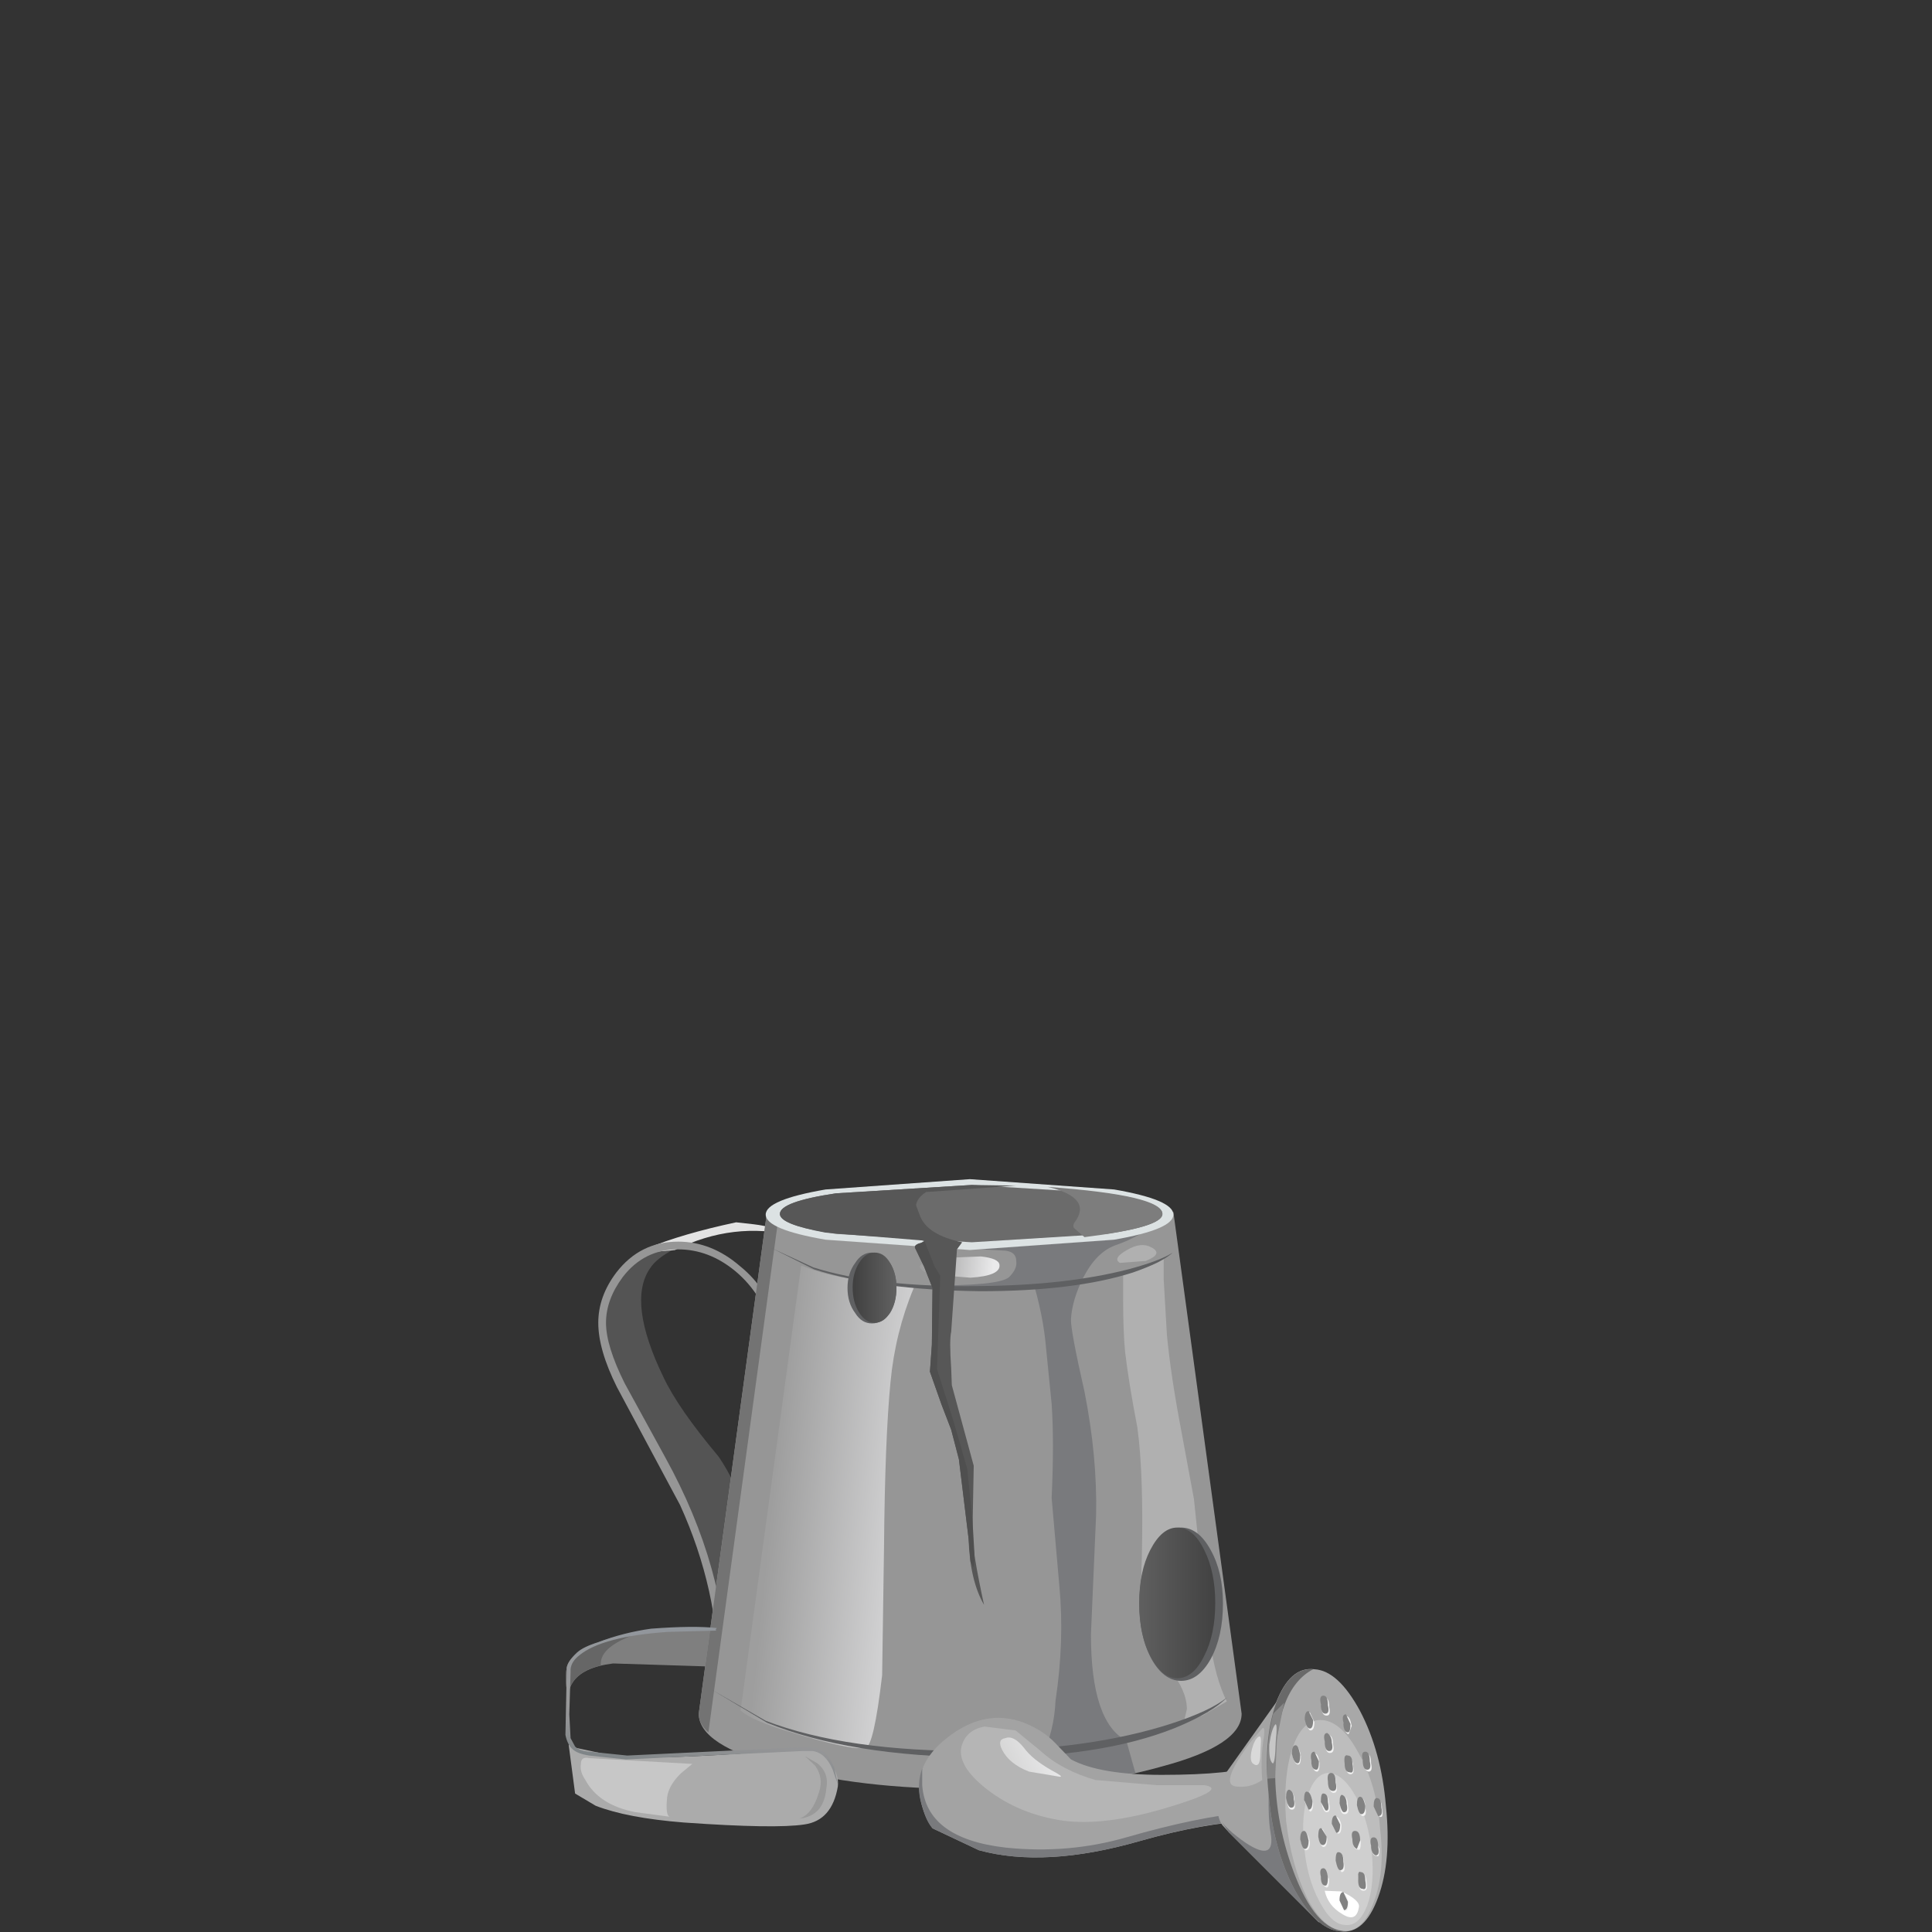 <?xml version="1.0" encoding="UTF-8" standalone="no"?>
<svg xmlns:xlink="http://www.w3.org/1999/xlink" height="150.0px" width="150.0px" xmlns="http://www.w3.org/2000/svg">
  <rect width="100%" height="100%" fill="#333333" stroke="none"/>
  <g transform="matrix(1.0, 0.0, 0.0, 1.0, 0.0, 0.0)">
    <use height="44.8" transform="matrix(1.0, 0.0, 0.0, 1.0, 43.95, 94.1)" width="52.45" xlink:href="#shape0"/>
    <use height="25.9" transform="matrix(1.446, 0.0, 0.0, 1.446, 57.5, 98.25)" width="9.3" xlink:href="#sprite0"/>
    <use height="58.45" transform="matrix(1.0, 0.0, 0.0, 1.0, 43.9, 91.55)" width="63.85" xlink:href="#shape2"/>
  </g>
  <defs>
    <g id="shape0" transform="matrix(1.0, 0.0, 0.0, 1.0, -43.95, -94.1)">
      <path d="M44.15 131.9 Q43.8 130.5 44.0 129.5 44.2 128.55 45.8 127.85 47.75 126.85 51.2 126.55 55.15 126.25 58.75 126.45 L58.65 129.5 47.6 129.15 Q45.2 129.45 44.45 130.65 44.05 131.3 44.15 131.9" fill="#7f7f7f" fill-rule="evenodd" stroke="none"/>
      <path d="M49.9 126.7 Q46.5 127.75 46.65 129.3 44.95 129.7 44.35 130.8 44.05 131.4 44.15 131.9 43.8 130.5 44.0 129.5 44.15 128.7 45.5 127.9 47.2 127.05 49.9 126.7" fill="#666666" fill-rule="evenodd" stroke="none"/>
      <path d="M56.0 95.7 Q51.5 96.85 50.45 98.5 48.7 101.1 51.5 106.9 52.65 109.35 55.8 113.1 58.4 116.95 58.5 122.0 58.6 124.9 56.15 127.05 55.5 123.35 53.9 118.75 52.9 115.9 49.65 110.35 46.9 105.7 46.9 104.3 46.9 101.6 47.25 100.3 47.9 98.3 49.85 97.2 51.75 96.2 54.05 95.8 L56.0 95.7" fill="#545454" fill-rule="evenodd" stroke="none"/>
      <path d="M57.15 94.9 L58.5 95.05 Q60.2 95.25 61.65 95.95 56.95 94.8 52.4 97.05 L50.65 97.2 50.3 96.9 Q52.95 95.8 57.15 94.9" fill="#e3e3e3" fill-rule="evenodd" stroke="none"/>
      <path d="M73.4 130.6 Q68.05 134.3 63.3 136.15 L62.7 136.3 62.8 136.45 61.8 136.3 61.0 136.0 Q59.8 136.0 58.9 135.05 L57.65 134.2 56.45 134.3 Q55.65 134.55 55.65 133.9 L55.7 133.35 55.8 130.35 Q55.8 123.45 52.8 116.85 L47.9 107.7 Q46.45 104.8 46.45 102.7 46.45 100.65 47.85 98.8 49.7 96.4 52.65 96.4 55.25 96.4 57.45 98.3 59.75 100.15 60.6 103.35 61.0 104.8 62.7 109.0 L66.45 116.7 Q69.75 123.2 73.0 129.3 L73.5 130.25 73.65 130.45 73.4 130.6 M72.85 130.25 Q67.25 120.4 62.65 110.3 60.5 105.3 60.05 103.5 59.25 100.5 57.1 98.7 55.05 97.0 52.65 97.0 50.0 97.0 48.35 99.15 47.05 100.9 47.05 102.7 47.05 104.5 48.5 107.4 L51.65 113.15 Q56.45 121.85 56.45 130.35 L56.3 133.9 Q56.3 134.5 58.5 133.7 L61.15 132.95 58.9 135.05 Q59.1 135.3 60.1 134.65 61.25 133.85 61.7 133.85 L61.35 135.7 62.5 135.7 62.35 135.45 Q62.8 135.45 62.8 135.65 L63.75 135.45 66.6 134.0 Q69.95 132.3 72.7 130.35 L72.85 130.25 M62.5 135.7 L62.7 136.15 62.7 136.0 62.8 135.65 62.5 135.7" fill="#969696" fill-rule="evenodd" stroke="none"/>
      <path d="M59.55 94.1 L91.1 94.1 96.4 133.05 Q96.4 135.5 90.2 137.15 84.05 138.9 75.3 138.9 66.6 138.9 60.5 137.15 54.25 135.5 54.25 133.05 L59.55 94.1" fill="#969696" fill-rule="evenodd" stroke="none"/>
      <path d="M59.55 94.1 L60.5 94.1 55.0 134.5 Q54.25 133.85 54.25 133.05 L59.55 94.1" fill="#737373" fill-rule="evenodd" stroke="none"/>
    </g>
    <g id="sprite0" transform="matrix(1.0, 0.0, 0.0, 1.0, 0.0, 0.0)">
      <use height="25.9" transform="matrix(1.0, 0.0, 0.0, 1.0, 0.0, 0.0)" width="9.3" xlink:href="#shape1"/>
    </g>
    <g id="shape1" transform="matrix(1.0, 0.0, 0.0, 1.0, 0.0, 0.0)">
      <path d="M9.3 1.2 Q8.3 3.6 8.05 6.25 7.75 9.3 7.7 15.15 L7.6 22.0 Q7.15 25.85 6.7 25.9 5.9 26.05 2.5 25.0 0.65 24.45 0.0 23.9 L3.25 0.0 Q4.6 0.55 6.2 0.75 L9.3 1.2" fill="url(#gradient0)" fill-rule="evenodd" stroke="none"/>
    </g>
    <linearGradient gradientTransform="matrix(0.004, 4.0E-4, 4.0E-4, -0.004, 4.95, 12.95)" gradientUnits="userSpaceOnUse" id="gradient0" spreadMethod="pad" x1="-819.2" x2="819.2">
      <stop offset="0.0" stop-color="#9e9e9e"/>
      <stop offset="1.0" stop-color="#d0d0d1"/>
    </linearGradient>
    <g id="shape2" transform="matrix(1.0, 0.0, 0.0, 1.0, -43.9, -91.55)">
      <path d="M90.35 99.35 L90.6 103.65 Q90.9 106.8 91.7 111.0 L92.7 116.4 93.2 121.25 93.95 127.4 Q94.35 130.3 95.25 132.1 L93.35 133.2 91.9 133.75 92.15 132.7 Q92.15 131.3 90.85 129.65 89.45 128.0 88.95 125.95 88.5 124.15 88.65 121.0 88.8 114.4 88.3 110.8 87.65 107.45 87.35 104.95 87.2 103.35 87.2 100.9 L87.2 98.8 87.85 98.65 Q89.9 98.2 90.35 97.7 L90.35 99.35" fill="#b0b0b0" fill-rule="evenodd" stroke="none"/>
      <path d="M79.0 96.25 L90.1 94.6 Q88.75 95.95 86.55 96.7 85.1 97.25 84.1 99.2 83.25 100.9 83.15 102.4 83.1 103.2 84.2 108.05 85.2 113.1 85.1 117.65 L84.7 126.9 Q84.7 133.7 87.45 135.15 L88.15 137.65 79.9 138.75 80.85 136.5 Q81.85 134.4 81.95 132.05 82.65 127.4 82.25 123.15 L81.65 116.3 Q81.85 111.95 81.65 109.0 L81.15 104.0 Q80.85 101.4 79.9 98.55 L79.0 96.25" fill="#797a7d" fill-rule="evenodd" stroke="none"/>
      <path d="M80.2 99.75 Q77.75 100.0 73.55 99.85 L71.75 99.8 Q77.6 99.85 78.35 99.15 79.0 98.5 78.9 97.9 78.9 97.2 78.05 97.1 L74.2 96.9 80.35 96.75 80.85 99.2 Q83.15 99.35 80.2 99.75" fill="#797a7d" fill-rule="evenodd" stroke="none"/>
      <path d="M64.1 92.35 L75.3 91.55 86.5 92.35 Q91.1 93.15 91.1 94.3 91.1 95.45 86.5 96.25 L75.3 97.05 64.1 96.25 Q59.45 95.45 59.45 94.3 59.45 93.15 64.1 92.35" fill="#dce2e3" fill-rule="evenodd" stroke="none"/>
      <path d="M64.9 92.65 L75.45 92.0 85.9 92.65 Q90.25 93.3 90.25 94.25 90.25 95.15 85.9 95.8 L75.45 96.45 64.9 95.8 Q60.55 95.15 60.55 94.25 60.55 93.3 64.9 92.65" fill="#6b6b6b" fill-rule="evenodd" stroke="none"/>
      <path d="M64.1 95.7 Q60.55 95.05 60.55 94.25 60.55 93.3 64.9 92.65 L75.45 92.0 78.85 92.05 71.9 92.55 Q70.0 93.75 72.6 96.25 L72.75 96.4 64.1 95.7" fill="#575757" fill-rule="evenodd" stroke="none"/>
      <path d="M81.35 92.15 Q90.25 92.8 90.25 94.25 90.25 95.3 84.2 96.05 L83.45 95.4 Q83.25 95.25 83.4 94.95 84.9 93.0 81.35 92.15" fill="#7d7d7d" fill-rule="evenodd" stroke="none"/>
      <path d="M75.95 99.85 Q82.75 99.8 87.6 98.55 90.05 97.9 91.05 97.25 90.25 98.0 87.95 98.8 83.4 100.25 76.1 100.25 68.2 100.15 63.2 98.55 L59.9 96.9 63.15 98.4 Q68.05 99.95 75.95 99.85" fill="#5f6062" fill-rule="evenodd" stroke="none"/>
      <path d="M55.9 136.25 L62.7 135.8 Q63.8 135.85 64.5 136.95 65.15 137.8 65.05 138.7 64.6 141.35 62.45 141.65 60.2 142.0 53.1 141.5 48.7 141.15 46.25 140.2 L44.65 139.25 44.15 135.45 44.7 135.7 47.75 136.35 Q49.65 136.6 55.9 136.25" fill="#ababab" fill-rule="evenodd" stroke="none"/>
      <path d="M44.3 129.8 L44.2 133.1 44.3 134.95 44.65 135.6 Q45.0 135.95 45.8 136.0 L48.7 136.3 62.3 135.65 63.15 135.65 Q64.15 135.85 64.65 137.0 L64.75 137.15 65.05 138.55 64.65 137.4 Q64.1 136.1 63.1 135.95 L62.3 135.95 48.6 136.6 45.75 136.3 Q44.8 136.15 44.45 135.8 44.05 135.45 43.9 134.7 L44.0 129.8 44.0 129.5 Q44.05 129.0 44.8 128.3 45.3 127.85 46.45 127.5 48.4 126.75 50.55 126.45 53.85 126.2 55.65 126.4 L55.55 126.55 55.65 126.6 51.85 126.7 Q46.8 127.05 45.0 128.5 44.35 129.0 44.3 129.6 L44.3 129.8" fill="url(#gradient1)" fill-rule="evenodd" stroke="none"/>
      <path d="M75.85 135.95 Q84.6 135.85 90.85 133.85 93.95 132.85 95.25 131.8 94.15 132.95 91.25 134.15 85.4 136.5 76.1 136.45 65.9 136.35 59.55 133.75 L55.2 131.15 59.45 133.6 Q65.7 136.0 75.85 135.95" fill="#5f6062" fill-rule="evenodd" stroke="none"/>
      <path d="M73.65 97.65 L76.15 97.55 Q77.55 97.7 77.6 98.2 77.7 99.05 75.35 99.2 L72.2 98.95 Q70.1 98.05 73.65 97.65" fill="url(#gradient2)" fill-rule="evenodd" stroke="none"/>
      <path d="M89.4 96.85 Q90.35 97.35 88.95 97.9 L86.95 98.05 Q86.35 97.7 87.5 97.05 88.6 96.4 89.4 96.85" fill="#b0b0b0" fill-rule="evenodd" stroke="none"/>
      <path d="M62.5 136.35 L63.45 136.9 Q64.4 137.65 64.15 138.9 63.95 141.0 62.05 141.2 63.1 140.85 63.6 139.1 63.95 138.05 63.3 137.1 L62.5 136.35" fill="#999999" fill-rule="evenodd" stroke="none"/>
      <path d="M49.35 140.7 Q46.5 140.15 45.45 138.2 45.0 137.55 45.1 136.95 45.1 136.35 45.75 136.5 L53.75 136.95 52.9 137.65 Q51.95 138.55 51.8 139.5 51.65 140.95 52.0 141.05 L49.35 140.7" fill="#c7c7c7" fill-rule="evenodd" stroke="none"/>
      <path d="M69.1 95.55 L70.9 93.0 71.45 94.45 Q72.05 95.9 74.7 96.45 L74.3 97.0 73.85 103.4 Q73.7 104.05 73.85 106.25 L73.9 107.55 75.6 113.8 75.5 119.1 Q75.5 120.45 76.4 124.6 75.3 122.7 75.2 119.45 L74.45 113.3 73.85 111.0 73.1 109.05 72.2 106.5 72.35 104.4 72.4 100.0 71.75 98.35 71.05 96.9 71.45 96.55 71.75 96.35 69.1 95.55" fill="#575757" fill-rule="evenodd" stroke="none"/>
      <path d="M71.3 96.55 L71.8 96.4 72.55 98.3 73.0 99.05 72.75 106.3 74.05 110.4 75.1 114.05 75.5 118.0 75.65 120.55 Q75.65 122.2 75.45 121.4 L75.35 121.25 75.2 119.45 74.45 113.3 73.85 111.0 73.1 109.05 72.2 106.5 72.35 104.4 72.4 100.0 71.75 98.35 71.05 96.9 Q70.95 96.7 71.3 96.55" fill="#4f4f4f" fill-rule="evenodd" stroke="none"/>
      <path d="M94.95 124.5 Q94.95 127.05 94.0 128.8 93.05 130.5 91.7 130.5 90.35 130.5 89.4 128.8 88.45 127.05 88.45 124.5 88.45 122.05 89.4 120.35 90.35 118.6 91.7 118.6 93.05 118.6 94.0 120.35 94.95 122.05 94.95 124.5" fill="#5f6062" fill-rule="evenodd" stroke="none"/>
      <path d="M94.35 124.45 Q94.35 126.9 93.5 128.55 92.65 130.3 91.4 130.3 90.2 130.3 89.3 128.55 88.45 126.9 88.45 124.45 88.45 122.0 89.3 120.35 90.2 118.6 91.4 118.6 92.65 118.6 93.5 120.35 94.35 122.05 94.35 124.45" fill="url(#gradient3)" fill-rule="evenodd" stroke="none"/>
      <path d="M69.1 98.05 Q69.6 98.85 69.6 100.0 69.6 101.15 69.1 101.95 68.5 102.75 67.7 102.75 66.9 102.75 66.4 101.95 65.8 101.15 65.8 100.0 65.8 98.85 66.4 98.05 66.9 97.25 67.7 97.25 68.5 97.25 69.1 98.05" fill="#5f6062" fill-rule="evenodd" stroke="none"/>
      <path d="M69.1 98.05 Q69.6 98.85 69.6 99.95 69.6 101.1 69.1 101.9 68.65 102.7 67.9 102.7 67.2 102.7 66.7 101.9 66.2 101.1 66.2 99.95 66.2 98.85 66.7 98.05 67.2 97.25 67.9 97.25 68.65 97.25 69.1 98.05" fill="url(#gradient4)" fill-rule="evenodd" stroke="none"/>
      <path d="M90.2 137.8 Q95.8 137.8 97.7 137.0 98.65 136.6 98.4 136.15 L103.9 142.75 103.4 142.45 Q98.65 140.05 88.45 142.95 81.1 145.05 76.0 143.65 L72.4 141.95 Q71.7 141.0 71.45 139.6 70.95 136.95 73.5 134.95 76.45 132.6 79.5 133.75 81.0 134.35 81.95 135.35 L83.15 136.6 Q85.4 137.8 90.2 137.8 M103.9 142.75 Q105.85 143.9 106.15 145.4 L103.9 142.75" fill="#a3a3a3" fill-rule="evenodd" stroke="none"/>
      <path d="M87.45 142.65 Q93.0 141.05 96.9 140.7 L96.75 141.35 Q92.95 141.65 88.45 142.95 81.1 145.05 76.0 143.65 L72.4 141.95 Q71.95 141.45 71.7 140.55 71.05 138.85 71.6 137.3 L71.6 138.6 Q71.9 142.75 78.1 143.45 82.95 143.95 87.45 142.65" fill="#797a7d" fill-rule="evenodd" stroke="none"/>
      <path d="M94.5 140.05 Q94.45 138.9 94.9 138.05 L100.45 130.25 101.9 133.55 104.3 140.05 102.4 149.25 95.4 142.25 94.9 141.7 Q94.5 141.15 94.5 140.05" fill="#a3a3a3" fill-rule="evenodd" stroke="none"/>
      <path d="M95.4 142.25 L94.65 141.15 Q95.15 142.0 96.75 143.1 99.05 144.6 98.65 142.3 98.4 141.0 98.55 137.9 L98.7 135.0 103.2 138.45 103.9 141.95 102.4 149.25 95.4 142.25" fill="#797a7d" fill-rule="evenodd" stroke="none"/>
      <path d="M104.05 149.95 Q102.2 149.8 100.5 146.7 98.85 143.55 98.5 139.35 98.05 135.05 99.05 132.25 100.15 129.35 102.05 129.6 103.9 129.7 105.6 132.85 107.25 136.0 107.6 140.2 108.05 144.45 107.0 147.3 105.95 150.2 104.05 149.95" fill="#a8a8a8" fill-rule="evenodd" stroke="none"/>
      <path d="M104.05 149.95 Q102.2 149.8 100.5 146.7 98.85 143.55 98.5 139.35 98.05 135.15 99.05 132.3 100.1 129.45 101.95 129.6 99.0 131.15 99.0 137.45 99.0 141.7 100.6 145.75 102.4 150.25 104.85 149.9 L104.05 149.95" fill="#696969" fill-rule="evenodd" stroke="none"/>
      <path d="M99.15 134.95 L99.0 138.05 98.4 138.1 Q98.3 135.2 98.85 133.05 L99.7 132.2 99.15 134.95" fill="#878787" fill-rule="evenodd" stroke="none"/>
      <path d="M104.3 149.9 Q102.75 149.8 101.45 147.3 100.25 144.75 99.85 141.35 99.6 137.95 100.35 135.7 101.15 133.4 102.7 133.55 104.2 133.7 105.5 136.15 106.9 138.6 107.15 142.0 107.55 145.4 106.65 147.7 105.8 150.05 104.3 149.9" fill="#bdbdbd" fill-rule="evenodd" stroke="none"/>
      <path d="M104.4 149.45 Q103.35 149.4 102.4 147.55 101.45 145.75 101.25 143.3 101.0 140.85 101.6 139.2 102.2 137.6 103.25 137.65 104.35 137.8 105.3 139.55 106.25 141.35 106.5 143.8 106.75 146.25 106.15 147.95 105.5 149.6 104.4 149.45" fill="#cfcfcf" fill-rule="evenodd" stroke="none"/>
      <path d="M105.5 148.1 Q105.3 149.3 104.2 148.6 103.1 147.95 102.85 146.8 L104.15 146.85 Q105.65 147.55 105.5 148.1" fill="#ffffff" fill-rule="evenodd" stroke="none"/>
      <path d="M106.1 146.15 Q106.25 146.8 105.85 146.8 105.5 146.8 105.5 146.15 105.35 145.35 105.7 145.5 106.1 145.5 106.1 146.15 M106.75 142.8 L107.1 143.55 Q107.1 144.25 106.9 144.1 106.5 144.1 106.5 143.45 106.35 142.8 106.75 142.8 M104.3 147.05 Q104.55 147.05 104.7 147.7 104.7 148.45 104.4 148.35 L104.05 147.7 Q104.05 147.0 104.3 147.05 M101.4 143.65 Q101.15 143.65 101.0 142.95 101.0 142.3 101.3 142.3 101.55 142.3 101.7 143.0 101.7 143.65 101.4 143.65 M104.35 144.7 Q104.5 145.35 104.15 145.35 L103.75 144.6 Q103.75 143.95 104.0 143.95 104.35 143.95 104.35 144.7 M102.85 145.2 L103.2 145.9 Q103.2 146.55 103.0 146.55 102.6 146.4 102.6 145.85 102.45 145.2 102.85 145.2 M102.75 143.4 Q102.55 143.4 102.4 142.65 102.4 142.0 102.7 142.0 L103.05 142.75 Q103.05 143.4 102.75 143.4 M104.15 141.7 Q104.15 142.45 103.85 142.35 L103.5 141.7 Q103.5 141.0 103.7 141.05 104.0 141.05 104.15 141.7 M105.05 142.95 Q104.95 142.15 105.3 142.3 L105.65 142.95 Q105.65 143.75 105.45 143.6 105.05 143.6 105.05 142.95 M104.4 140.85 Q104.05 140.85 104.05 140.15 103.9 139.5 104.3 139.5 104.65 139.5 104.65 140.2 104.8 140.85 104.4 140.85 M102.85 139.35 Q103.2 139.5 103.2 140.05 103.35 140.7 103.0 140.7 102.75 140.7 102.6 140.0 102.6 139.35 102.85 139.35 M103.75 138.55 Q103.9 139.2 103.55 139.2 103.2 139.2 103.2 138.45 103.05 137.8 103.4 137.8 103.75 137.8 103.75 138.55 M105.05 137.1 Q105.2 137.75 104.85 137.75 104.5 137.75 104.5 137.0 104.35 136.35 104.7 136.35 105.05 136.6 105.05 137.1 M101.3 139.9 Q101.3 139.25 101.55 139.25 101.8 139.25 101.95 140.0 101.95 140.65 101.7 140.65 L101.3 139.9 M100.15 139.1 Q100.5 139.1 100.5 139.85 100.65 140.5 100.3 140.5 99.95 140.5 99.95 139.75 99.95 139.1 100.15 139.1 M100.65 135.65 Q100.9 135.65 101.0 136.35 101.0 137.0 100.8 137.0 100.5 137.0 100.35 136.3 100.35 135.65 100.65 135.65 M102.1 136.15 Q102.35 136.15 102.45 136.9 102.45 137.55 102.25 137.55 101.95 137.55 101.8 136.8 101.8 136.15 102.1 136.15 M103.25 136.1 Q102.9 136.1 102.9 135.35 102.75 134.7 103.1 134.7 103.5 134.7 103.5 135.45 103.65 136.1 103.25 136.1 M101.7 132.95 L102.05 133.7 Q102.05 134.35 101.75 134.35 101.55 134.35 101.4 133.6 101.4 132.95 101.7 132.95 M104.95 134.0 L104.7 134.65 Q104.35 134.5 104.35 133.9 104.2 133.25 104.55 133.25 104.8 133.25 104.95 134.0 M105.8 141.0 Q105.6 141.0 105.45 140.25 105.45 139.6 105.65 139.6 106.0 139.6 106.0 140.35 106.15 141.0 105.8 141.0 M107.3 140.4 Q107.45 141.2 107.1 141.05 L106.75 140.4 Q106.75 139.7 106.95 139.75 107.3 139.75 107.3 140.4 M105.85 136.8 Q105.7 136.15 106.1 136.15 106.45 136.15 106.45 136.9 106.6 137.55 106.25 137.55 105.85 137.4 105.85 136.8 M102.6 132.45 Q102.45 131.8 102.85 131.8 103.2 131.8 103.2 132.55 103.35 133.2 103.0 133.2 102.6 133.2 102.6 132.45" fill="#f2f2f2" fill-rule="evenodd" stroke="none"/>
      <path d="M106.45 143.3 Q106.3 142.65 106.65 142.65 107.0 142.65 107.0 143.4 107.15 144.05 106.8 144.05 106.45 143.9 106.45 143.3 M105.45 145.5 Q105.5 145.25 105.65 145.35 106.0 145.35 106.0 146.0 106.15 146.8 105.8 146.65 105.45 146.65 105.45 146.0 L105.45 145.5 M104.3 146.9 L104.65 147.65 Q104.65 148.3 104.35 148.3 L104.0 147.55 Q104.0 146.9 104.3 146.9 M101.25 142.15 Q101.45 142.15 101.6 142.9 101.6 143.55 101.3 143.55 101.1 143.55 100.95 142.8 100.95 142.15 101.25 142.15 M104.3 144.55 Q104.4 145.2 104.05 145.2 103.85 145.2 103.7 144.45 103.7 143.8 103.9 143.8 104.3 143.8 104.3 144.55 M102.75 145.05 Q103.0 145.05 103.1 145.75 103.1 146.4 102.9 146.4 102.55 146.4 102.55 145.7 102.4 145.05 102.75 145.05 M102.7 143.25 Q102.45 143.25 102.35 142.6 102.35 141.85 102.6 141.95 L103.0 142.6 Q103.0 143.25 102.7 143.25 M105.0 142.8 Q104.85 142.15 105.2 142.15 105.6 142.15 105.6 142.9 L105.35 143.55 Q105.0 143.4 105.0 142.8 M104.05 141.65 Q104.05 142.3 103.75 142.3 L103.4 141.6 Q103.4 140.95 103.7 140.95 L104.05 141.65 M104.55 140.05 Q104.7 140.7 104.35 140.7 104.15 140.7 104.0 140.0 104.0 139.35 104.2 139.35 104.55 139.5 104.55 140.05 M103.1 139.9 Q103.25 140.7 102.9 140.55 L102.55 139.9 Q102.55 139.2 102.75 139.25 103.1 139.25 103.1 139.9 M103.7 138.4 Q103.85 139.05 103.5 139.05 103.1 139.05 103.1 138.3 103.0 137.65 103.35 137.65 103.7 137.65 103.7 138.4 M101.6 140.5 L101.25 139.75 Q101.25 139.1 101.45 139.1 101.75 139.1 101.9 139.85 101.9 140.5 101.6 140.5 M100.1 138.95 Q100.45 139.1 100.45 139.7 100.6 140.35 100.25 140.35 100.0 140.35 99.85 139.6 99.85 138.95 100.1 138.95 M100.6 135.5 Q100.8 135.5 100.95 136.25 100.95 136.9 100.75 136.9 100.45 136.9 100.3 136.15 100.3 135.5 100.6 135.5 M104.65 136.3 Q105.0 136.3 105.0 136.95 105.15 137.75 104.8 137.6 104.4 137.6 104.4 136.95 104.3 136.15 104.65 136.3 M103.4 135.3 Q103.55 135.95 103.2 135.95 102.85 135.95 102.85 135.2 102.7 134.55 103.05 134.55 103.4 134.8 103.4 135.3 M101.8 136.65 Q101.7 136.0 102.05 136.0 L102.4 136.75 Q102.4 137.4 102.2 137.4 101.8 137.4 101.8 136.65 M101.95 133.55 Q101.95 134.2 101.7 134.2 101.45 134.2 101.3 133.5 101.3 132.85 101.6 132.85 L101.95 133.55 M104.85 133.85 Q104.85 134.5 104.65 134.5 104.3 134.5 104.3 133.75 104.15 133.1 104.5 133.1 L104.85 133.85 M107.25 140.35 Q107.4 141.0 107.0 141.0 L106.65 140.25 Q106.65 139.6 106.9 139.6 107.25 139.6 107.25 140.35 M105.7 140.85 Q105.5 140.85 105.35 140.15 105.35 139.5 105.6 139.5 105.85 139.5 106.0 140.2 106.0 140.85 105.7 140.85 M105.8 136.65 Q105.65 136.0 106.0 136.0 106.35 136.0 106.35 136.75 106.5 137.4 106.15 137.4 105.8 137.4 105.8 136.65 M102.75 131.65 Q103.1 131.65 103.1 132.4 103.25 133.05 102.9 133.05 102.55 133.05 102.55 132.3 102.4 131.65 102.75 131.65" fill="#828282" fill-rule="evenodd" stroke="none"/>
      <path d="M93.5 138.6 Q95.45 138.9 90.6 140.35 85.75 141.8 82.5 141.35 79.1 140.85 76.6 138.9 74.3 137.1 74.65 135.6 75.0 134.3 76.45 134.05 L78.85 134.35 80.8 135.95 Q82.45 137.45 85.05 138.2 L89.8 138.6 93.5 138.6" fill="#b5b5b5" fill-rule="evenodd" stroke="none"/>
      <path d="M79.5 135.7 Q80.15 136.6 81.65 137.45 82.6 137.95 82.3 137.95 L79.9 137.55 Q78.35 136.95 77.8 135.85 77.4 135.05 78.05 134.95 78.7 134.7 79.5 135.7" fill="url(#gradient5)" fill-rule="evenodd" stroke="none"/>
      <path d="M98.15 134.7 Q97.85 136.45 98.0 138.2 97.05 138.85 95.95 138.7 94.65 138.55 97.05 135.3 L98.0 134.2 Q98.2 134.0 98.15 134.7" fill="#b5b5b5" fill-rule="evenodd" stroke="none"/>
      <path d="M97.85 136.15 Q97.85 137.4 97.25 136.9 97.0 136.65 97.2 135.8 97.4 135.05 97.7 134.85 97.9 134.7 97.9 135.15 L97.85 136.15" fill="#d9d9d9" fill-rule="evenodd" stroke="none"/>
      <path d="M99.0 133.9 Q99.2 133.7 99.05 135.2 99.0 137.0 98.8 136.9 98.5 136.65 98.55 135.45 98.7 134.3 99.0 133.9" fill="#c7c7c7" fill-rule="evenodd" stroke="none"/>
    </g>
    <linearGradient gradientTransform="matrix(0.001, -0.007, -0.007, -0.001, 54.9, 132.1)" gradientUnits="userSpaceOnUse" id="gradient1" spreadMethod="pad" x1="-819.2" x2="819.2">
      <stop offset="0.031" stop-color="#7e8487"/>
      <stop offset="0.094" stop-color="#868a8c"/>
      <stop offset="0.239" stop-color="#939496"/>
      <stop offset="0.369" stop-color="#989899"/>
      <stop offset="0.969" stop-color="#91969c"/>
    </linearGradient>
    <linearGradient gradientTransform="matrix(0.003, 3.0E-4, 3.0E-4, -0.003, 74.65, 98.35)" gradientUnits="userSpaceOnUse" id="gradient2" spreadMethod="pad" x1="-819.2" x2="819.2">
      <stop offset="0.0" stop-color="#9e9e9e"/>
      <stop offset="1.0" stop-color="#eaeaeb"/>
    </linearGradient>
    <linearGradient gradientTransform="matrix(0.004, 0.0, 0.0, -0.004, 91.4, 124.45)" gradientUnits="userSpaceOnUse" id="gradient3" spreadMethod="pad" x1="-819.2" x2="819.2">
      <stop offset="0.0" stop-color="#616161"/>
      <stop offset="1.0" stop-color="#404040"/>
    </linearGradient>
    <linearGradient gradientTransform="matrix(-0.002, 0.0, 0.0, -0.002, 67.9, 99.95)" gradientUnits="userSpaceOnUse" id="gradient4" spreadMethod="pad" x1="-819.2" x2="819.2">
      <stop offset="0.0" stop-color="#616161"/>
      <stop offset="1.0" stop-color="#404040"/>
    </linearGradient>
    <linearGradient gradientTransform="matrix(0.002, -0.001, -0.001, -0.002, 80.05, 136.5)" gradientUnits="userSpaceOnUse" id="gradient5" spreadMethod="pad" x1="-819.2" x2="819.2">
      <stop offset="0.0" stop-color="#d6d6d6"/>
      <stop offset="1.0" stop-color="#eaeaeb"/>
    </linearGradient>
  </defs>
</svg>
